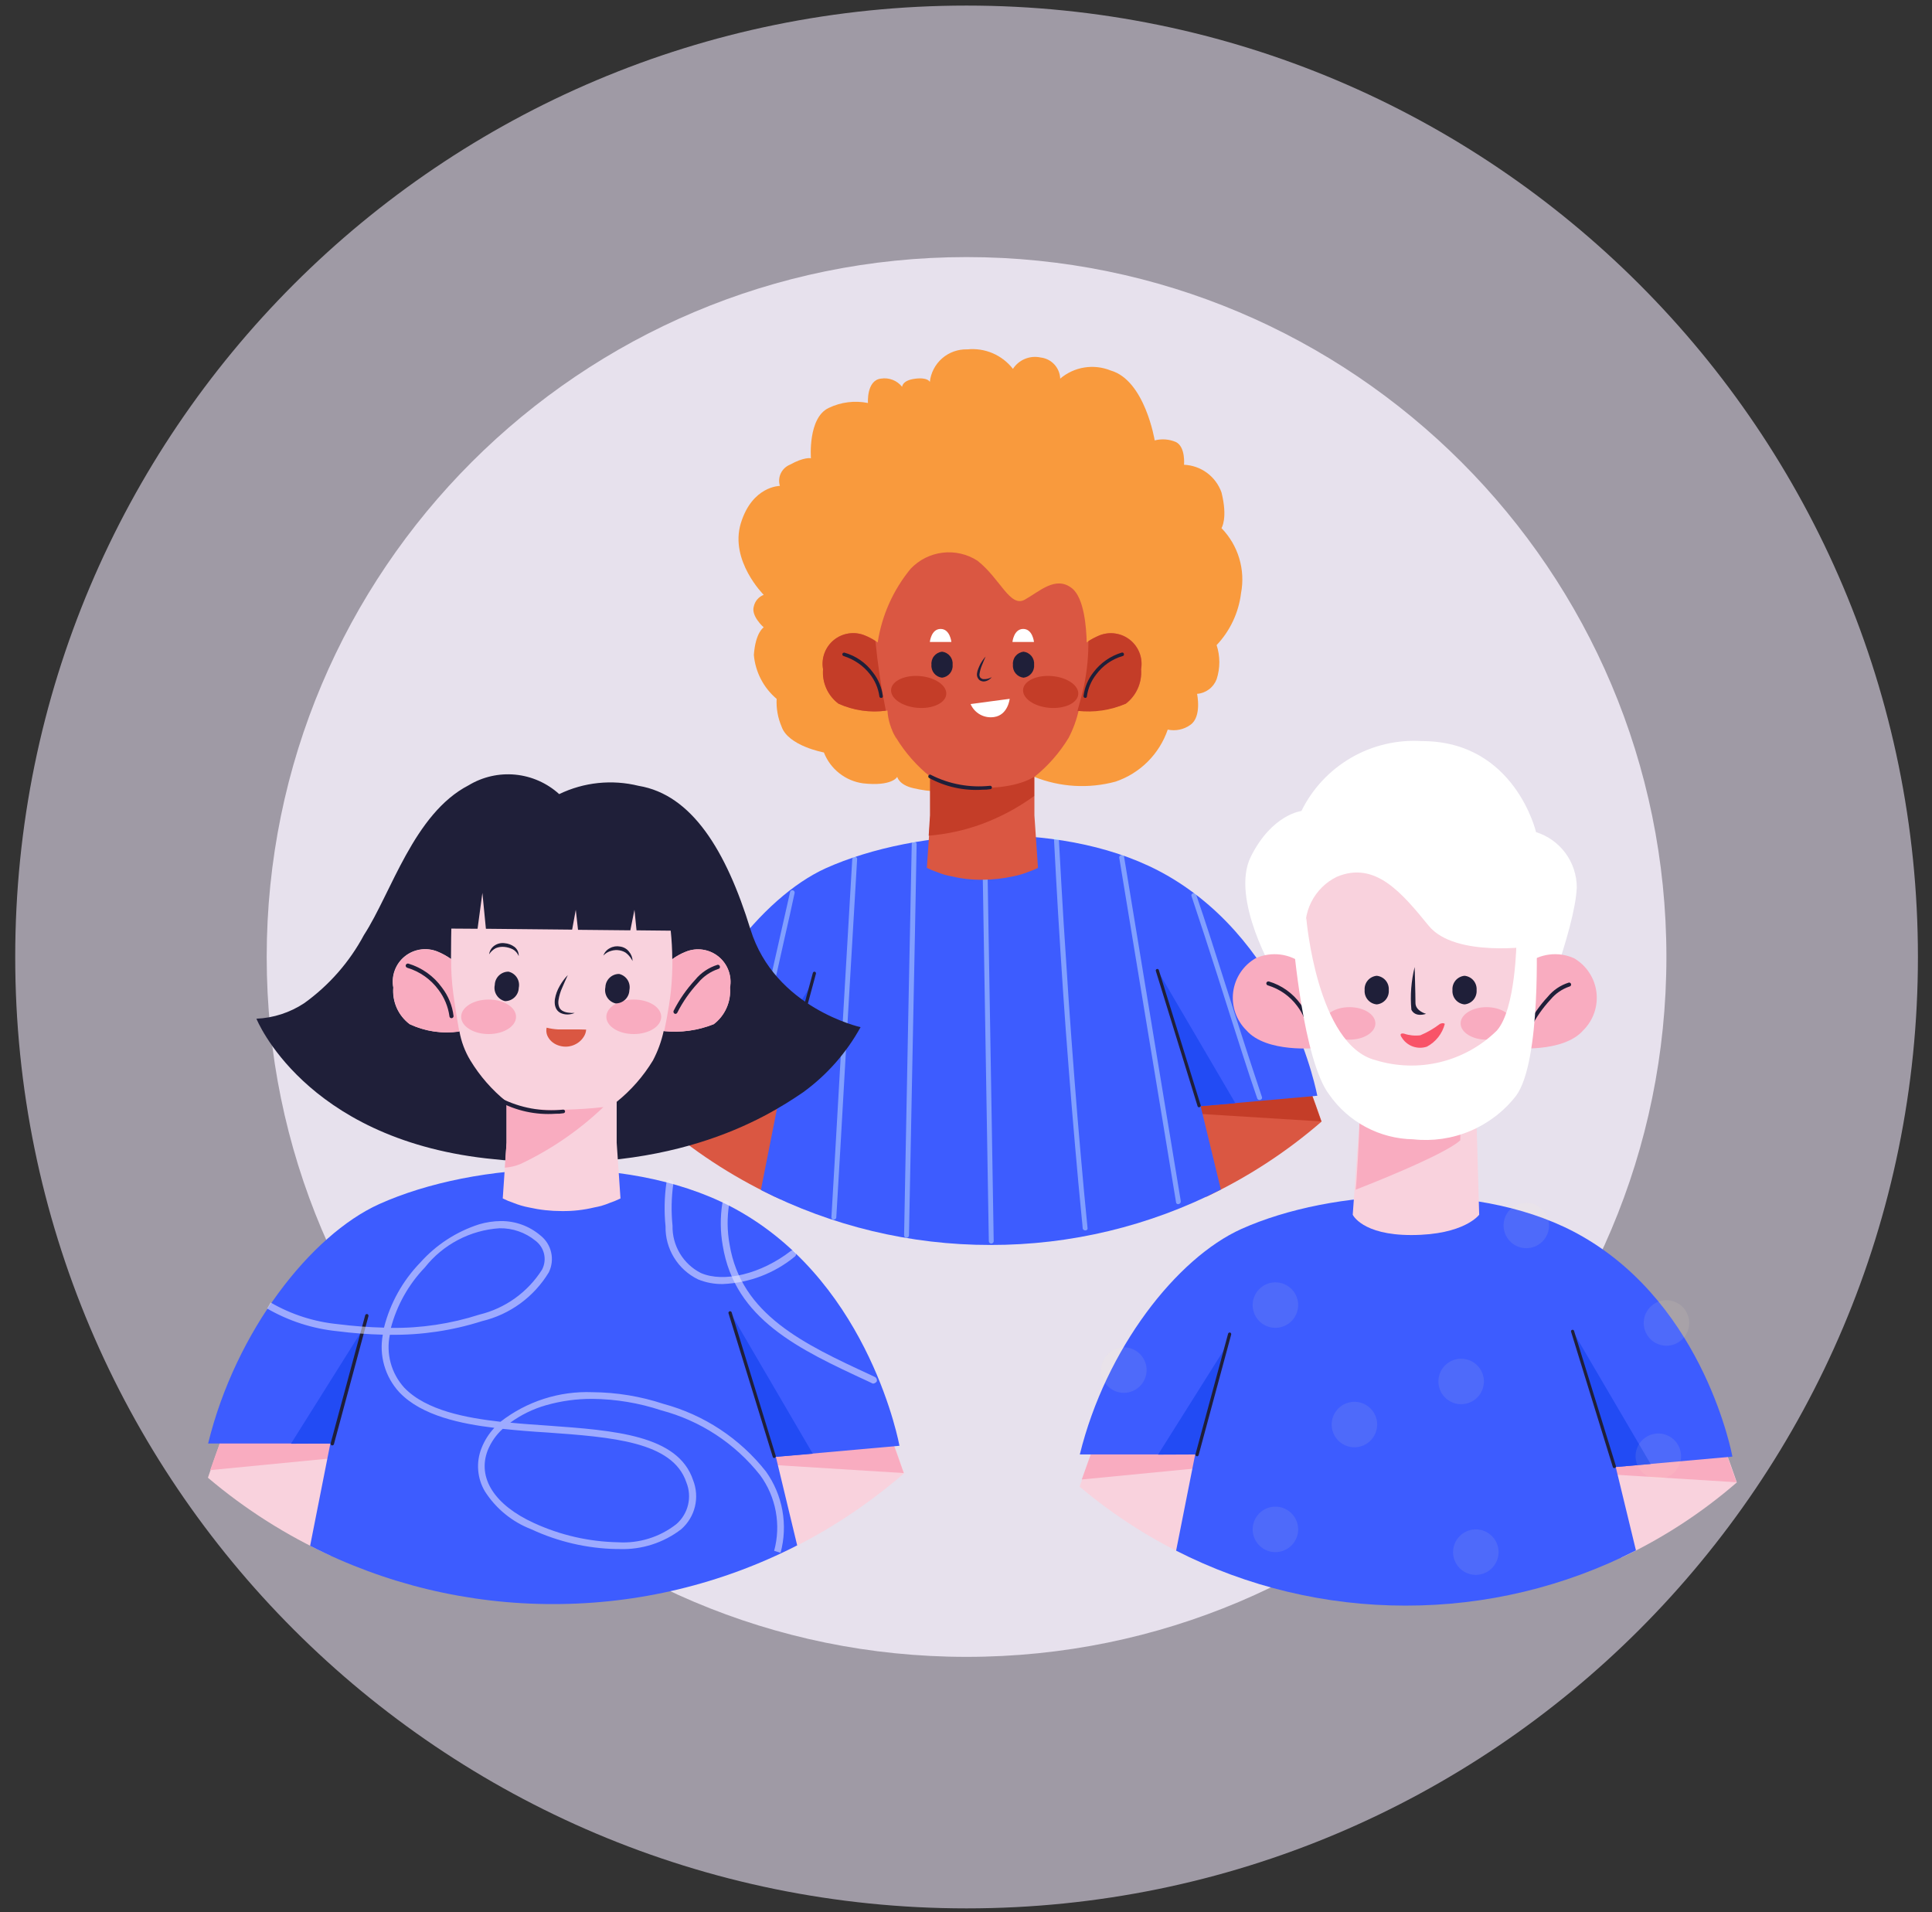 <svg width="98" height="97" viewBox="0 0 98 97" fill="none" xmlns="http://www.w3.org/2000/svg">
<rect x="0" y="0" width="98" height="97" fill="#333333" stroke="none"/>
<path opacity="0.56" d="M49.029 96.797C75.68 96.797 97.286 75.192 97.286 48.54C97.286 21.889 75.68 0.283 49.029 0.283C22.377 0.283 0.772 21.889 0.772 48.54C0.772 75.192 22.377 96.797 49.029 96.797Z" fill="#F5ECFF"/>
<path opacity="0.8" d="M49.028 84.04C68.634 84.04 84.528 68.146 84.528 48.54C84.528 28.934 68.634 13.04 49.028 13.04C29.422 13.04 13.528 28.934 13.528 48.54C13.528 68.146 29.422 84.04 49.028 84.04Z" fill="#F8F2FF"/>
<path d="M58.737 54.21L61.175 60.71C63.294 59.71 65.266 58.425 67.037 56.889C66.607 55.636 66.237 54.689 66.237 54.689L58.737 54.21Z" fill="#DA5742"/>
<path d="M39.586 60.83L42.132 54.037L34.635 54.515C34.627 54.523 34.18 55.669 33.701 57.104C35.483 58.61 37.463 59.864 39.586 60.83V60.83Z" fill="#DA5742"/>
<path d="M58.737 54.21L59.58 56.419L67.019 56.881C66.614 55.719 66.237 54.688 66.237 54.688L58.737 54.21Z" fill="#C43D28"/>
<path d="M42.209 53.798L41.363 56.007L33.809 56.741C34.214 55.587 34.709 54.276 34.709 54.276L42.209 53.798Z" fill="#C43D28"/>
<path d="M41.893 44.036C38.62 45.52 35.032 50.104 33.71 55.479H39.562L38.595 60.36C42.202 62.197 46.193 63.152 50.241 63.147C54.304 63.154 58.311 62.19 61.928 60.336L60.903 56.107L66.821 55.579C66.813 55.579 65.449 47.994 59.209 44.408C54.21 41.538 46.505 41.97 41.893 44.036Z" fill="#3D5CFF"/>
<path opacity="0.467" d="M42.818 50.632C42.673 53.015 42.545 55.389 42.405 57.772C42.33 59.099 42.248 60.426 42.173 61.745C42.165 61.902 42.413 61.902 42.421 61.745C42.562 59.371 42.702 57.005 42.834 54.63C42.966 52.255 43.107 49.881 43.247 47.507C43.321 46.196 43.404 44.885 43.478 43.575C43.486 43.418 43.238 43.418 43.23 43.583C43.09 45.933 42.952 48.283 42.818 50.632Z" fill="#CDECFE"/>
<path opacity="0.467" d="M46.091 50.55C46.041 53.13 45.991 55.719 45.942 58.299C45.918 59.75 45.885 61.209 45.86 62.66C45.86 62.693 45.873 62.725 45.896 62.748C45.919 62.771 45.951 62.784 45.984 62.784C46.017 62.784 46.048 62.771 46.071 62.748C46.095 62.725 46.108 62.693 46.108 62.66C46.157 60.072 46.208 57.483 46.26 54.895L46.414 47.153C46.439 45.711 46.472 44.26 46.496 42.817C46.497 42.784 46.485 42.752 46.462 42.728C46.44 42.704 46.408 42.69 46.376 42.689C46.343 42.688 46.311 42.7 46.287 42.723C46.263 42.745 46.249 42.776 46.248 42.809C46.198 45.389 46.146 47.969 46.091 50.55Z" fill="#CDECFE"/>
<path opacity="0.467" d="M49.951 50.525C49.993 53.168 50.042 55.817 50.083 58.468C50.108 59.96 50.133 61.461 50.157 62.953C50.157 62.986 50.17 63.018 50.193 63.041C50.216 63.064 50.248 63.077 50.281 63.077C50.313 63.077 50.345 63.064 50.368 63.041C50.392 63.018 50.405 62.986 50.405 62.953C50.365 60.302 50.319 57.656 50.274 55.009C50.229 52.362 50.183 49.717 50.141 47.068C50.119 45.578 50.092 44.078 50.067 42.585C50.067 42.552 50.053 42.521 50.03 42.498C50.007 42.474 49.975 42.461 49.943 42.461C49.91 42.461 49.878 42.474 49.855 42.498C49.832 42.521 49.819 42.552 49.819 42.585C49.86 45.232 49.91 47.878 49.951 50.525Z" fill="#CDECFE"/>
<path opacity="0.467" d="M53.671 46.32C53.745 47.62 53.836 48.925 53.919 50.228C54.01 51.547 54.101 52.858 54.208 54.177C54.308 55.477 54.415 56.79 54.53 58.093C54.637 59.346 54.753 60.599 54.877 61.852C54.894 62 54.91 62.152 54.918 62.297C54.926 62.442 55.182 62.454 55.166 62.297C55.042 61.052 54.926 59.807 54.819 58.571C54.703 57.271 54.596 55.966 54.497 54.671C54.397 53.352 54.297 52.041 54.208 50.722C54.119 49.403 54.035 48.109 53.952 46.798C53.877 45.545 53.803 44.284 53.737 43.031L53.712 42.586C53.704 42.421 53.456 42.421 53.464 42.577C53.53 43.822 53.596 45.067 53.671 46.32Z" fill="#CDECFE"/>
<path opacity="0.467" d="M57.894 50.311C58.274 52.611 58.654 54.914 59.035 57.22C59.242 58.473 59.448 59.734 59.655 60.988C59.68 61.145 59.919 61.079 59.895 60.922C59.522 58.654 59.15 56.395 58.775 54.128C58.397 51.828 58.018 49.525 57.638 47.219C57.431 45.962 57.224 44.705 57.018 43.452C56.985 43.295 56.745 43.362 56.775 43.518C57.15 45.785 57.522 48.044 57.894 50.311Z" fill="#CDECFE"/>
<path opacity="0.467" d="M39.189 49.181C38.889 50.481 38.602 51.794 38.321 53.097C38.156 53.847 37.999 54.598 37.839 55.356C37.806 55.513 38.046 55.579 38.079 55.422C38.355 54.095 38.639 52.776 38.933 51.448C39.222 50.148 39.52 48.835 39.809 47.532C39.983 46.782 40.148 46.032 40.309 45.281C40.31 45.253 40.302 45.226 40.286 45.203C40.27 45.181 40.246 45.165 40.219 45.158C40.192 45.151 40.163 45.154 40.138 45.166C40.113 45.178 40.093 45.199 40.082 45.224L39.189 49.181Z" fill="#CDECFE"/>
<path opacity="0.467" d="M61.746 49.453C62.168 50.789 62.597 52.132 63.027 53.468C63.267 54.218 63.515 54.968 63.771 55.71C63.821 55.858 64.06 55.792 64.011 55.644C63.565 54.317 63.135 52.981 62.705 51.644C62.275 50.307 61.853 48.967 61.423 47.631C61.184 46.881 60.933 46.131 60.679 45.389C60.633 45.232 60.39 45.299 60.44 45.455C60.886 46.782 61.316 48.117 61.746 49.453Z" fill="#CDECFE"/>
<path d="M41.157 49.948L37.677 55.48L39.652 55.472L41.157 49.948Z" fill="#224BF4"/>
<path d="M60.903 56.106L62.663 55.955L58.737 49.255L60.903 56.106Z" fill="#224BF4"/>
<path d="M39.636 55.562C39.615 55.556 39.598 55.543 39.587 55.524C39.576 55.506 39.572 55.484 39.577 55.463L41.232 49.346C41.238 49.326 41.251 49.308 41.27 49.297C41.288 49.286 41.31 49.283 41.331 49.287C41.351 49.294 41.368 49.307 41.379 49.326C41.39 49.344 41.393 49.366 41.389 49.387L39.736 55.505C39.731 55.522 39.721 55.536 39.708 55.546C39.695 55.557 39.678 55.563 39.662 55.563L39.636 55.562Z" fill="#1F1F39"/>
<path d="M60.746 56.106L58.63 49.251C58.626 49.241 58.624 49.231 58.625 49.221C58.626 49.21 58.628 49.2 58.633 49.19C58.638 49.181 58.644 49.173 58.652 49.166C58.66 49.159 58.67 49.154 58.68 49.151C58.689 49.148 58.7 49.146 58.71 49.147C58.721 49.147 58.731 49.15 58.74 49.154C58.749 49.159 58.758 49.165 58.765 49.173C58.771 49.181 58.776 49.19 58.78 49.2L60.903 56.056C60.906 56.066 60.908 56.077 60.907 56.087C60.907 56.097 60.904 56.108 60.899 56.117C60.895 56.126 60.888 56.135 60.88 56.141C60.872 56.148 60.863 56.153 60.853 56.156C60.836 56.156 60.828 56.164 60.82 56.164C60.803 56.164 60.786 56.158 60.773 56.147C60.76 56.137 60.75 56.123 60.746 56.106Z" fill="#1F1F39"/>
<path d="M46.339 39.98C45.595 39.815 45.512 39.403 45.512 39.403C45.512 39.403 45.264 39.898 43.776 39.733C43.336 39.672 42.92 39.495 42.571 39.219C42.222 38.944 41.953 38.581 41.792 38.167C41.792 38.167 39.974 37.837 39.643 36.848C39.455 36.407 39.37 35.928 39.395 35.448C38.731 34.887 38.316 34.087 38.239 33.221C38.322 32.067 38.739 31.821 38.739 31.821C38.739 31.821 38.078 31.244 38.239 30.749C38.269 30.619 38.33 30.499 38.417 30.398C38.504 30.298 38.614 30.22 38.739 30.172C38.739 30.172 37 28.438 37.578 26.542C38.156 24.646 39.56 24.646 39.56 24.646C39.495 24.437 39.511 24.212 39.603 24.014C39.696 23.816 39.858 23.659 40.06 23.574C40.804 23.162 41.134 23.244 41.134 23.244C41.134 23.244 40.969 21.183 42.043 20.688C42.66 20.393 43.356 20.306 44.027 20.441C44.027 20.441 43.944 19.287 44.688 19.204C44.887 19.172 45.092 19.194 45.28 19.267C45.469 19.34 45.634 19.463 45.76 19.621C45.76 19.621 45.76 19.291 46.421 19.209C47.082 19.127 47.165 19.374 47.165 19.374C47.215 18.91 47.438 18.481 47.791 18.174C48.144 17.868 48.599 17.706 49.067 17.721C49.505 17.676 49.947 17.743 50.352 17.916C50.756 18.089 51.111 18.363 51.381 18.71C51.528 18.482 51.742 18.305 51.993 18.202C52.244 18.099 52.52 18.075 52.786 18.133C53.052 18.163 53.299 18.288 53.481 18.485C53.663 18.682 53.768 18.937 53.778 19.205C54.126 18.909 54.549 18.713 55.001 18.641C55.453 18.568 55.916 18.621 56.34 18.793C58.076 19.288 58.572 22.338 58.572 22.338C58.929 22.246 59.306 22.275 59.646 22.42C60.146 22.667 60.059 23.574 60.059 23.574C60.479 23.591 60.884 23.734 61.223 23.983C61.561 24.233 61.818 24.578 61.959 24.974C62.29 26.293 61.959 26.788 61.959 26.788C62.378 27.218 62.687 27.742 62.859 28.317C63.032 28.891 63.063 29.499 62.951 30.088C62.83 31.076 62.396 31.998 61.713 32.721C61.896 33.284 61.896 33.89 61.713 34.452C61.635 34.657 61.5 34.836 61.324 34.967C61.148 35.098 60.939 35.177 60.721 35.194C60.721 35.194 60.969 36.348 60.39 36.76C60.225 36.881 60.037 36.965 59.837 37.008C59.638 37.05 59.432 37.05 59.233 37.007C59.023 37.62 58.675 38.176 58.217 38.634C57.758 39.091 57.201 39.437 56.588 39.645C55.222 40.015 53.773 39.93 52.46 39.403L47.583 40.145C47.163 40.132 46.747 40.076 46.339 39.98V39.98Z" fill="#F99A3D"/>
<path d="M43.876 32.231C44.105 32.321 44.322 32.44 44.521 32.585C44.731 31.213 45.308 29.923 46.19 28.851C46.618 28.398 47.191 28.109 47.81 28.034C48.429 27.958 49.054 28.102 49.579 28.439C50.736 29.346 51.232 30.83 51.979 30.418C52.726 30.006 53.549 29.181 54.379 29.841C54.999 30.336 55.106 31.861 55.123 32.586C55.324 32.444 55.54 32.325 55.768 32.232C56.025 32.127 56.306 32.093 56.582 32.134C56.857 32.175 57.117 32.289 57.333 32.464C57.549 32.639 57.714 32.869 57.811 33.13C57.908 33.391 57.933 33.673 57.884 33.947C57.912 34.28 57.855 34.615 57.719 34.921C57.584 35.227 57.373 35.493 57.107 35.695C56.348 35.996 55.529 36.109 54.718 36.025C54.608 36.512 54.436 36.983 54.206 37.425C53.747 38.181 53.159 38.851 52.47 39.404V41.358L52.652 44.021C52.483 44.104 52.309 44.175 52.131 44.235C51.893 44.33 51.646 44.402 51.395 44.449C50.882 44.564 50.358 44.622 49.833 44.622C49.307 44.631 48.782 44.572 48.271 44.449C48.018 44.406 47.771 44.334 47.535 44.235C47.356 44.175 47.182 44.104 47.014 44.021L47.196 41.358V39.403C46.505 38.85 45.916 38.181 45.456 37.425C45.196 37.007 45.045 36.531 45.016 36.04C44.176 36.157 43.32 36.037 42.545 35.694C42.275 35.494 42.061 35.228 41.923 34.923C41.785 34.617 41.727 34.281 41.756 33.946C41.705 33.672 41.73 33.389 41.826 33.127C41.923 32.865 42.089 32.634 42.306 32.459C42.523 32.283 42.783 32.169 43.059 32.129C43.336 32.089 43.618 32.124 43.876 32.231V32.231Z" fill="#DA5742"/>
<path d="M47.173 41.365L47.108 42.388C48.03 42.312 48.938 42.113 49.807 41.795C50.751 41.445 51.642 40.968 52.456 40.376V39.403C50.968 40.31 47.827 39.98 47.173 39.395V41.365Z" fill="#C43D28"/>
<path d="M47.115 39.453C47.098 39.436 47.088 39.413 47.087 39.389C47.085 39.364 47.093 39.34 47.108 39.321C47.116 39.312 47.125 39.304 47.136 39.299C47.148 39.293 47.16 39.29 47.172 39.289C47.184 39.288 47.197 39.29 47.208 39.294C47.22 39.298 47.23 39.305 47.239 39.313C48.159 39.777 49.192 39.965 50.215 39.857C50.228 39.855 50.24 39.856 50.252 39.859C50.263 39.863 50.274 39.868 50.283 39.876C50.293 39.884 50.3 39.894 50.306 39.904C50.311 39.915 50.314 39.927 50.315 39.939C50.315 39.951 50.313 39.964 50.309 39.975C50.305 39.986 50.298 39.996 50.289 40.005C50.281 40.014 50.27 40.02 50.259 40.025C50.248 40.029 50.236 40.031 50.224 40.03C50.101 40.051 49.976 40.059 49.852 40.055C48.901 40.121 47.951 39.912 47.115 39.453V39.453Z" fill="#1F1F39"/>
<path d="M55.208 32.519C55.214 33.224 55.15 33.927 55.018 34.619C54.96 34.993 54.754 35.693 54.654 36.056C55.487 36.153 56.331 36.028 57.101 35.693C57.365 35.49 57.575 35.223 57.711 34.918C57.846 34.612 57.904 34.278 57.878 33.945C57.926 33.672 57.9 33.39 57.803 33.129C57.706 32.869 57.541 32.639 57.325 32.464C57.109 32.289 56.85 32.175 56.575 32.135C56.3 32.093 56.019 32.127 55.762 32.231C55.569 32.312 55.384 32.408 55.208 32.519V32.519Z" fill="#C43D28"/>
<path d="M45.439 37.425C45.447 37.441 45.463 37.466 45.472 37.482C45.389 37.318 45.306 37.153 45.232 36.996C45.29 37.128 45.356 37.268 45.439 37.425Z" fill="#C43D28"/>
<path d="M43.868 32.231C43.61 32.125 43.328 32.09 43.052 32.131C42.776 32.171 42.516 32.285 42.299 32.46C42.082 32.636 41.917 32.866 41.82 33.128C41.723 33.389 41.698 33.672 41.748 33.946C41.72 34.28 41.777 34.615 41.914 34.92C42.05 35.225 42.262 35.491 42.529 35.693C43.281 36.034 44.115 36.157 44.934 36.047C44.698 34.879 44.522 33.699 44.405 32.513C44.235 32.403 44.055 32.308 43.868 32.231V32.231Z" fill="#C43D28"/>
<path d="M44.604 35.303C44.546 34.902 44.383 34.522 44.133 34.203C43.792 33.765 43.324 33.442 42.794 33.278C42.772 33.271 42.753 33.256 42.74 33.237C42.728 33.217 42.723 33.194 42.726 33.171C42.733 33.149 42.748 33.13 42.768 33.117C42.788 33.105 42.811 33.1 42.835 33.103C43.416 33.268 43.925 33.622 44.281 34.11C44.555 34.456 44.728 34.872 44.781 35.31C44.782 35.322 44.781 35.334 44.778 35.345C44.774 35.356 44.768 35.367 44.761 35.375C44.752 35.384 44.743 35.391 44.732 35.395C44.721 35.4 44.709 35.402 44.698 35.401C44.685 35.401 44.672 35.399 44.66 35.394C44.648 35.389 44.638 35.382 44.629 35.373C44.62 35.364 44.613 35.353 44.609 35.341C44.605 35.329 44.603 35.316 44.604 35.303Z" fill="#1F1F39"/>
<path d="M54.96 35.305C55.016 34.868 55.188 34.453 55.46 34.105C55.821 33.625 56.326 33.273 56.902 33.1C56.913 33.096 56.926 33.095 56.938 33.097C56.95 33.099 56.962 33.103 56.972 33.109C56.983 33.116 56.991 33.125 56.998 33.136C57.004 33.146 57.008 33.158 57.01 33.17C57.013 33.182 57.015 33.194 57.013 33.206C57.012 33.217 57.008 33.229 57.002 33.239C56.995 33.249 56.987 33.258 56.977 33.265C56.967 33.271 56.955 33.276 56.944 33.277C56.407 33.433 55.937 33.761 55.605 34.209C55.354 34.528 55.191 34.908 55.134 35.309C55.135 35.321 55.134 35.333 55.131 35.344C55.127 35.355 55.121 35.365 55.114 35.374C55.105 35.383 55.096 35.39 55.085 35.394C55.074 35.399 55.062 35.401 55.051 35.4C55.038 35.4 55.026 35.398 55.015 35.393C55.004 35.388 54.994 35.381 54.985 35.372C54.977 35.363 54.97 35.352 54.966 35.341C54.961 35.33 54.959 35.317 54.96 35.305V35.305Z" fill="#1F1F39"/>
<path d="M47.166 32.561C47.166 32.561 47.232 31.901 47.712 31.901C48.192 31.901 48.258 32.561 48.258 32.561" fill="white"/>
<path d="M51.356 32.561C51.356 32.561 51.422 31.901 51.902 31.901C52.382 31.901 52.448 32.561 52.448 32.561" fill="white"/>
<path d="M49.811 33.739C49.751 33.879 49.71 34.026 49.687 34.176C49.674 34.239 49.686 34.303 49.72 34.357C49.72 34.365 49.728 34.365 49.728 34.373L49.745 34.389C49.757 34.399 49.771 34.408 49.786 34.414C49.812 34.434 49.844 34.445 49.877 34.447C50.027 34.457 50.176 34.422 50.307 34.347C50.255 34.412 50.19 34.466 50.117 34.504C50.038 34.549 49.949 34.57 49.859 34.563C49.813 34.558 49.768 34.544 49.728 34.522C49.705 34.513 49.685 34.499 49.67 34.481L49.645 34.456C49.634 34.447 49.626 34.436 49.62 34.423C49.565 34.344 49.543 34.246 49.559 34.151C49.57 34.065 49.594 33.981 49.629 33.902C49.654 33.83 49.695 33.755 49.728 33.681C49.802 33.545 49.891 33.418 49.993 33.302C49.926 33.45 49.869 33.602 49.811 33.739Z" fill="#1F1F39"/>
<path d="M49.232 35.71C49.329 35.936 49.499 36.123 49.714 36.243C49.929 36.362 50.178 36.407 50.422 36.37C51.132 36.27 51.216 35.446 51.216 35.446" fill="white"/>
<path d="M47.785 34.374C47.627 34.356 47.482 34.277 47.382 34.154C47.281 34.031 47.233 33.873 47.248 33.715C47.233 33.557 47.281 33.399 47.381 33.276C47.482 33.152 47.627 33.073 47.785 33.055C47.943 33.073 48.087 33.152 48.188 33.276C48.288 33.399 48.336 33.557 48.322 33.715C48.336 33.873 48.288 34.031 48.187 34.154C48.087 34.277 47.942 34.356 47.785 34.374V34.374Z" fill="#1F1F39"/>
<path d="M51.918 34.374C51.76 34.356 51.615 34.277 51.515 34.154C51.414 34.031 51.366 33.873 51.381 33.715C51.366 33.557 51.414 33.399 51.514 33.276C51.615 33.152 51.76 33.073 51.918 33.055C52.076 33.073 52.22 33.152 52.321 33.276C52.421 33.399 52.469 33.557 52.455 33.715C52.469 33.873 52.421 34.031 52.32 34.154C52.22 34.277 52.075 34.356 51.918 34.374V34.374Z" fill="#1F1F39"/>
<path d="M54.695 35.217C54.657 35.661 54 35.968 53.227 35.902C52.453 35.836 51.858 35.422 51.895 34.977C51.934 34.533 52.591 34.226 53.364 34.292C54.137 34.358 54.733 34.772 54.695 35.217Z" fill="#C43D28"/>
<path d="M47.999 35.216C47.961 35.66 47.304 35.968 46.531 35.902C45.758 35.836 45.162 35.422 45.2 34.977C45.238 34.533 45.895 34.226 46.668 34.292C47.441 34.358 48.037 34.772 47.999 35.216Z" fill="#C43D28"/>
<path d="M23.768 39.833C20.992 41.269 19.854 45.279 18.462 47.424C17.73 48.794 16.693 49.977 15.432 50.883C14.71 51.361 13.871 51.633 13.007 51.671C13.007 51.671 15.407 57.695 24.652 58.755C33.897 59.815 38.852 56.689 40.728 55.41C41.935 54.537 42.934 53.406 43.652 52.1C43.652 52.1 39.3 51.137 38.066 47.135C36.832 43.133 35.09 40.306 32.393 39.859C31.042 39.526 29.617 39.674 28.365 40.279C27.749 39.719 26.969 39.373 26.14 39.292C25.312 39.212 24.48 39.402 23.768 39.833Z" fill="#1F1F39"/>
<path d="M37.069 71.88L39.652 78.78C41.896 77.719 43.985 76.355 45.86 74.726C45.405 73.395 45.011 72.388 45.011 72.388L37.069 71.88Z" fill="#F9D2DD"/>
<path d="M16.781 78.911L19.478 71.696L11.536 72.204C11.528 72.213 11.055 73.43 10.547 74.953C12.433 76.552 14.531 77.884 16.781 78.911V78.911Z" fill="#F9D2DD"/>
<path d="M37.069 71.88L37.962 74.227L45.842 74.717C45.413 73.48 45.011 72.388 45.011 72.388L37.069 71.88Z" fill="#F9ACC0"/>
<path d="M19.561 71.442L18.661 73.789L10.661 74.568C11.09 73.342 11.615 71.95 11.615 71.95L19.561 71.442Z" fill="#F9ACC0"/>
<path d="M19.233 61.075C15.766 62.642 11.956 67.506 10.556 73.219H16.756L15.731 78.406C19.546 80.355 23.771 81.368 28.056 81.362C32.361 81.368 36.605 80.347 40.437 78.385L39.356 73.893L45.625 73.333C45.625 73.342 44.18 65.286 37.578 61.477C32.288 58.422 24.119 58.877 19.233 61.075Z" fill="#3D5CFF"/>
<path d="M18.445 67.353L14.759 73.228L16.852 73.219L18.445 67.353Z" fill="#224BF4"/>
<path d="M39.363 73.893L41.228 73.735L37.069 66.617L39.363 73.893Z" fill="#224BF4"/>
<path d="M16.834 73.316C16.812 73.31 16.793 73.296 16.782 73.276C16.77 73.257 16.766 73.233 16.771 73.211L18.524 66.714C18.53 66.692 18.544 66.674 18.564 66.662C18.583 66.65 18.606 66.647 18.629 66.651C18.65 66.658 18.668 66.672 18.68 66.692C18.691 66.711 18.694 66.734 18.69 66.756L16.939 73.251C16.934 73.269 16.923 73.284 16.909 73.295C16.895 73.306 16.878 73.312 16.86 73.312L16.834 73.316Z" fill="#1F1F39"/>
<path d="M39.197 73.894L36.955 66.618C36.951 66.608 36.949 66.597 36.95 66.586C36.951 66.575 36.953 66.564 36.959 66.554C36.963 66.544 36.97 66.535 36.979 66.528C36.987 66.521 36.997 66.516 37.008 66.512C37.018 66.509 37.029 66.507 37.04 66.508C37.051 66.509 37.062 66.512 37.071 66.516C37.081 66.522 37.09 66.528 37.097 66.537C37.104 66.545 37.109 66.555 37.113 66.565L39.35 73.841C39.353 73.852 39.355 73.863 39.354 73.874C39.353 73.884 39.35 73.895 39.345 73.905C39.34 73.915 39.334 73.923 39.325 73.93C39.317 73.938 39.307 73.943 39.297 73.946C39.288 73.946 39.28 73.955 39.271 73.955C39.254 73.954 39.237 73.947 39.224 73.936C39.211 73.925 39.201 73.911 39.197 73.894V73.894Z" fill="#1F1F39"/>
<path d="M34.784 48.274C34.541 48.37 34.311 48.497 34.101 48.651C34.099 48.169 34.072 47.686 34.022 47.206L32.288 47.188L32.183 46.146L31.973 47.188L29.32 47.162L29.206 46.146L29.022 47.153L24.647 47.109L24.469 45.288L24.224 47.109L22.893 47.1C22.893 47.1 22.876 47.827 22.876 48.641C22.663 48.49 22.434 48.364 22.193 48.265C21.919 48.153 21.62 48.116 21.327 48.159C21.034 48.202 20.758 48.323 20.528 48.51C20.298 48.696 20.123 48.941 20.021 49.219C19.918 49.497 19.893 49.797 19.947 50.088C19.918 50.442 19.978 50.797 20.122 51.122C20.267 51.446 20.491 51.728 20.774 51.943C21.562 52.315 22.442 52.443 23.304 52.311C23.396 52.831 23.583 53.33 23.856 53.782C24.342 54.584 24.964 55.295 25.695 55.882V57.958L25.502 60.788C25.68 60.876 25.865 60.952 26.054 61.016C26.305 61.117 26.566 61.194 26.833 61.244C27.376 61.367 27.931 61.428 28.488 61.428C29.045 61.437 29.601 61.375 30.143 61.244C30.41 61.198 30.672 61.121 30.922 61.016C31.11 60.952 31.295 60.876 31.474 60.788L31.281 57.96V55.888C32.011 55.301 32.634 54.59 33.12 53.788C33.368 53.319 33.551 52.818 33.663 52.299C34.522 52.388 35.39 52.268 36.193 51.949C36.477 51.736 36.703 51.453 36.848 51.129C36.994 50.804 37.054 50.448 37.025 50.093C37.078 49.803 37.051 49.504 36.949 49.227C36.847 48.95 36.672 48.706 36.443 48.52C36.214 48.334 35.939 48.213 35.647 48.17C35.355 48.127 35.057 48.163 34.784 48.274V48.274Z" fill="#F9D2DD"/>
<path d="M22.201 48.274C21.927 48.162 21.628 48.126 21.336 48.169C21.043 48.212 20.768 48.333 20.538 48.519C20.308 48.705 20.133 48.95 20.031 49.227C19.928 49.505 19.902 49.804 19.956 50.095C19.927 50.449 19.987 50.804 20.132 51.128C20.276 51.452 20.5 51.734 20.783 51.949C21.566 52.316 22.439 52.447 23.296 52.326C23.296 52.326 23.121 51.349 22.99 50.376C22.915 49.804 22.879 49.227 22.884 48.649C22.671 48.499 22.442 48.373 22.201 48.274V48.274Z" fill="#F9ACC0"/>
<path d="M34.109 48.649C34.11 49.197 34.084 49.743 34.03 50.288C33.917 51.286 33.689 52.302 33.689 52.302C34.545 52.389 35.411 52.268 36.211 51.949C36.491 51.733 36.714 51.45 36.857 51.125C37.001 50.801 37.062 50.447 37.034 50.093C37.086 49.803 37.059 49.503 36.956 49.227C36.853 48.95 36.678 48.706 36.449 48.52C36.219 48.334 35.944 48.214 35.652 48.17C35.36 48.127 35.062 48.163 34.789 48.274C34.547 48.37 34.319 48.496 34.109 48.649V48.649Z" fill="#F9ACC0"/>
<path d="M22.797 51.539C22.729 51.056 22.539 50.597 22.245 50.208C21.852 49.672 21.296 49.279 20.66 49.088C20.632 49.08 20.609 49.062 20.594 49.038C20.579 49.013 20.574 48.984 20.58 48.956C20.588 48.929 20.606 48.905 20.631 48.89C20.655 48.876 20.684 48.87 20.713 48.876C21.401 49.082 22.002 49.511 22.42 50.095C22.743 50.515 22.946 51.014 23.007 51.54C23.007 51.568 22.996 51.595 22.976 51.614C22.956 51.634 22.93 51.645 22.902 51.645C22.874 51.645 22.847 51.634 22.827 51.614C22.808 51.595 22.797 51.568 22.797 51.54V51.539Z" fill="#1F1F39"/>
<path d="M34.223 51.417C34.196 51.404 34.176 51.381 34.166 51.353C34.156 51.326 34.157 51.295 34.17 51.268C34.459 50.698 34.826 50.171 35.26 49.701C35.554 49.341 35.949 49.075 36.394 48.938C36.408 48.935 36.422 48.934 36.436 48.937C36.45 48.94 36.464 48.946 36.475 48.954C36.487 48.962 36.497 48.973 36.504 48.986C36.511 48.998 36.515 49.012 36.517 49.026C36.52 49.04 36.52 49.055 36.518 49.069C36.515 49.083 36.509 49.096 36.501 49.108C36.492 49.12 36.482 49.129 36.469 49.136C36.457 49.144 36.443 49.148 36.429 49.149C36.032 49.284 35.68 49.526 35.413 49.849C34.993 50.3 34.639 50.807 34.36 51.356C34.352 51.376 34.338 51.394 34.32 51.406C34.302 51.419 34.281 51.425 34.26 51.426C34.247 51.427 34.234 51.424 34.223 51.417V51.417Z" fill="#1F1F39"/>
<path d="M32.148 52.45C31.379 52.45 30.756 52.058 30.756 51.575C30.756 51.092 31.379 50.699 32.148 50.699C32.917 50.699 33.54 51.091 33.54 51.575C33.54 52.059 32.917 52.45 32.148 52.45Z" fill="#F9ACC0"/>
<path d="M24.784 52.45C24.015 52.45 23.392 52.058 23.392 51.575C23.392 51.092 24.015 50.699 24.784 50.699C25.553 50.699 26.176 51.091 26.176 51.575C26.176 52.059 25.553 52.45 24.784 52.45Z" fill="#F9ACC0"/>
<path d="M26.754 56.244C26.389 56.193 26.032 56.092 25.695 55.944V57.967L25.607 59.227C25.877 59.207 26.143 59.145 26.395 59.044C27.944 58.313 29.366 57.337 30.607 56.154C29.328 56.298 28.038 56.328 26.754 56.244V56.244Z" fill="#F9ACC0"/>
<path d="M25.074 47.968C25.223 47.862 25.408 47.816 25.59 47.84C25.77 47.853 25.944 47.917 26.09 48.024C26.162 48.078 26.22 48.149 26.259 48.231C26.297 48.313 26.315 48.403 26.311 48.493C26.253 48.348 26.147 48.227 26.011 48.151C25.877 48.084 25.731 48.043 25.582 48.029C25.436 48.014 25.288 48.035 25.153 48.09C25.013 48.163 24.895 48.272 24.811 48.405C24.822 48.318 24.851 48.234 24.896 48.159C24.941 48.084 25.002 48.019 25.074 47.968V47.968Z" fill="#1F1F39"/>
<path d="M30.94 48.09C31.097 48.004 31.28 47.976 31.456 48.011C31.544 48.023 31.629 48.052 31.707 48.096C31.785 48.14 31.853 48.2 31.907 48.271C32.02 48.404 32.084 48.572 32.087 48.747C32.018 48.608 31.923 48.483 31.807 48.379C31.756 48.33 31.696 48.291 31.631 48.265C31.596 48.256 31.57 48.239 31.535 48.23L31.43 48.204C31.287 48.178 31.139 48.187 31.001 48.23C30.85 48.271 30.713 48.352 30.607 48.466C30.664 48.302 30.784 48.167 30.94 48.09V48.09Z" fill="#1F1F39"/>
<path d="M28.523 50.086C28.429 50.289 28.364 50.504 28.33 50.725C28.322 50.778 28.319 50.83 28.321 50.883C28.324 50.934 28.333 50.983 28.347 51.032C28.371 51.124 28.427 51.203 28.506 51.256C28.597 51.312 28.699 51.348 28.806 51.361C28.918 51.38 29.033 51.386 29.147 51.379C29.035 51.428 28.916 51.454 28.795 51.456C28.668 51.459 28.541 51.432 28.427 51.377C28.305 51.313 28.213 51.203 28.173 51.071C28.152 51.007 28.14 50.941 28.138 50.874C28.136 50.81 28.139 50.745 28.147 50.681C28.187 50.444 28.27 50.216 28.392 50.008C28.505 49.808 28.643 49.622 28.803 49.456C28.707 49.666 28.611 49.876 28.523 50.086Z" fill="#1F1F39"/>
<path d="M26.314 50.106C26.309 50.287 26.233 50.459 26.102 50.585C25.971 50.711 25.797 50.781 25.615 50.78C25.439 50.738 25.285 50.628 25.189 50.475C25.092 50.321 25.059 50.136 25.097 49.959C25.102 49.777 25.178 49.605 25.309 49.479C25.44 49.353 25.614 49.283 25.796 49.285C25.973 49.327 26.126 49.436 26.223 49.59C26.319 49.743 26.352 49.928 26.314 50.106V50.106Z" fill="#1F1F39"/>
<path d="M31.925 50.222C31.92 50.403 31.844 50.575 31.713 50.701C31.582 50.827 31.408 50.897 31.226 50.896C31.05 50.854 30.896 50.744 30.8 50.591C30.703 50.437 30.67 50.252 30.708 50.075C30.713 49.893 30.789 49.721 30.92 49.595C31.051 49.469 31.225 49.399 31.407 49.401C31.584 49.443 31.737 49.552 31.834 49.706C31.93 49.859 31.963 50.044 31.925 50.222V50.222Z" fill="#1F1F39"/>
<path d="M28.304 52.214H29.11C29.276 52.214 29.469 52.214 29.732 52.223C29.724 52.348 29.685 52.468 29.618 52.573C29.556 52.677 29.476 52.769 29.382 52.844C29.186 53.002 28.942 53.089 28.69 53.089C28.558 53.088 28.427 53.064 28.304 53.019C28.181 52.975 28.067 52.907 27.971 52.819C27.876 52.731 27.801 52.623 27.753 52.503C27.709 52.383 27.7 52.252 27.727 52.126C27.916 52.174 28.109 52.203 28.304 52.214V52.214Z" fill="#DA5742"/>
<path d="M25.283 55.856C25.264 55.838 25.253 55.814 25.252 55.788C25.25 55.762 25.258 55.737 25.274 55.716C25.291 55.697 25.316 55.685 25.342 55.683C25.368 55.681 25.394 55.69 25.414 55.707C26.387 56.198 27.482 56.398 28.567 56.282C28.591 56.281 28.615 56.29 28.633 56.306C28.651 56.322 28.662 56.345 28.663 56.37C28.664 56.394 28.656 56.418 28.639 56.436C28.623 56.454 28.6 56.465 28.576 56.466C28.445 56.488 28.314 56.497 28.182 56.492C27.174 56.563 26.168 56.343 25.283 55.856V55.856Z" fill="#1F1F39"/>
<path opacity="0.55" d="M35.405 64.892C34.903 64.647 34.481 64.264 34.19 63.788C33.898 63.312 33.749 62.763 33.759 62.204C33.684 61.47 33.699 60.729 33.803 59.998C33.811 59.952 33.836 59.911 33.874 59.884C33.911 59.856 33.957 59.843 34.004 59.848C34.049 59.857 34.09 59.882 34.117 59.919C34.145 59.956 34.157 60.002 34.153 60.048C34.055 60.751 34.042 61.463 34.114 62.169C34.103 62.664 34.232 63.151 34.486 63.576C34.74 64.001 35.109 64.345 35.55 64.569C36.714 65.076 38.593 64.621 40.107 63.456C40.125 63.442 40.146 63.432 40.168 63.427C40.191 63.421 40.214 63.42 40.236 63.423C40.259 63.426 40.281 63.434 40.301 63.446C40.321 63.457 40.338 63.473 40.352 63.491C40.365 63.51 40.376 63.531 40.381 63.553C40.387 63.575 40.388 63.598 40.385 63.621C40.382 63.644 40.374 63.666 40.362 63.685C40.35 63.705 40.335 63.722 40.317 63.736C39.284 64.585 38.002 65.075 36.666 65.129C36.234 65.137 35.804 65.056 35.405 64.892V64.892Z" fill="#EAEAFF"/>
<path opacity="0.55" d="M44.223 70.155L44.013 70.055C40.545 68.448 37.271 66.924 36.66 63.177C36.535 62.471 36.528 61.749 36.64 61.04C36.643 61.017 36.651 60.995 36.663 60.976C36.675 60.956 36.691 60.939 36.71 60.925C36.729 60.912 36.75 60.903 36.773 60.898C36.795 60.893 36.819 60.893 36.842 60.897C36.864 60.901 36.886 60.909 36.905 60.921C36.924 60.933 36.941 60.949 36.954 60.968C36.967 60.986 36.976 61.008 36.981 61.03C36.986 61.052 36.986 61.075 36.982 61.097C36.877 61.77 36.885 62.455 37.008 63.124C37.595 66.688 40.782 68.176 44.17 69.744L44.38 69.844C44.421 69.865 44.453 69.901 44.469 69.945C44.486 69.989 44.485 70.037 44.468 70.08C44.424 70.135 44.362 70.17 44.293 70.18C44.268 70.177 44.244 70.169 44.223 70.155Z" fill="#EAEAFF"/>
<path opacity="0.55" d="M39.599 78.762L39.268 78.662C39.445 78.011 39.473 77.327 39.35 76.663C39.228 75.999 38.957 75.371 38.559 74.826C37.287 73.214 35.525 72.059 33.54 71.535C32.414 71.161 31.236 70.965 30.05 70.954C29.254 70.95 28.462 71.058 27.697 71.276C27.045 71.462 26.431 71.761 25.884 72.161C26.515 72.223 27.184 72.269 27.774 72.309C31.174 72.555 34.393 72.786 35.157 75.077C35.325 75.503 35.358 75.971 35.251 76.416C35.144 76.861 34.901 77.262 34.557 77.564C33.661 78.255 32.552 78.611 31.422 78.571H31.274C29.781 78.542 28.31 78.201 26.957 77.571C25.988 77.199 25.163 76.528 24.602 75.654C24.404 75.325 24.286 74.954 24.256 74.571C24.225 74.188 24.284 73.804 24.427 73.447C24.576 73.068 24.796 72.721 25.075 72.423C23.434 72.223 21.403 71.828 20.259 70.623C19.9 70.235 19.637 69.769 19.491 69.261C19.345 68.753 19.32 68.218 19.418 67.698C18.651 67.679 17.885 67.62 17.124 67.523C15.864 67.398 14.646 67.005 13.55 66.372L13.726 66.066C14.777 66.675 15.948 67.05 17.158 67.166C17.927 67.263 18.702 67.322 19.478 67.341C19.792 66.099 20.426 64.962 21.317 64.041C22.121 63.14 23.151 62.47 24.302 62.1C24.66 61.994 25.032 61.938 25.406 61.935C26.138 61.929 26.847 62.186 27.406 62.659C27.683 62.874 27.877 63.178 27.956 63.52C28.035 63.862 27.993 64.22 27.839 64.535C27.466 65.152 26.975 65.689 26.393 66.114C25.811 66.539 25.151 66.844 24.45 67.011C22.947 67.49 21.377 67.723 19.801 67.703H19.775C19.676 68.175 19.69 68.664 19.817 69.13C19.943 69.596 20.178 70.025 20.502 70.382C21.62 71.557 23.702 71.925 25.387 72.115C26.717 71.08 28.37 70.549 30.055 70.615C31.278 70.624 32.493 70.824 33.655 71.208C35.71 71.762 37.532 72.963 38.85 74.635C39.272 75.225 39.557 75.9 39.686 76.613C39.815 77.327 39.784 78.059 39.595 78.759L39.599 78.762ZM25.499 72.475C25.166 72.778 24.905 73.152 24.737 73.569C24.203 74.961 25.084 76.339 27.093 77.255C28.427 77.867 29.872 78.198 31.34 78.227C32.408 78.295 33.464 77.968 34.307 77.308C34.602 77.052 34.81 76.71 34.901 76.33C34.992 75.95 34.962 75.55 34.815 75.188C34.122 73.116 31.022 72.894 27.74 72.658C26.971 72.613 26.217 72.551 25.499 72.474V72.475ZM25.335 62.3C24.6 62.348 23.883 62.55 23.231 62.893C22.579 63.235 22.006 63.711 21.55 64.289C20.725 65.148 20.133 66.202 19.828 67.353C21.351 67.374 22.868 67.146 24.319 66.679C25.635 66.359 26.774 65.54 27.498 64.394C27.623 64.151 27.659 63.871 27.598 63.604C27.537 63.337 27.383 63.1 27.165 62.935C26.649 62.513 26.001 62.288 25.335 62.3V62.3Z" fill="#EAEAFF"/>
<path d="M75.189 48.481C74.954 48.328 74.683 48.237 74.404 48.217C74.105 48.173 73.799 48.219 73.527 48.349C73.498 48.365 73.464 48.37 73.432 48.362C73.4 48.354 73.372 48.334 73.354 48.307C73.338 48.28 73.333 48.248 73.34 48.217C73.348 48.186 73.368 48.16 73.395 48.143C73.714 47.984 74.075 47.927 74.428 47.978C74.757 48.002 75.073 48.113 75.345 48.3C75.369 48.322 75.384 48.351 75.387 48.383C75.39 48.415 75.381 48.447 75.362 48.473C75.337 48.495 75.304 48.507 75.271 48.506C75.242 48.505 75.213 48.497 75.189 48.481V48.481Z" fill="#1F1F39"/>
<path d="M68.675 48.464C68.655 48.438 68.646 48.406 68.649 48.374C68.652 48.342 68.668 48.313 68.692 48.291C68.962 48.103 69.279 47.992 69.609 47.97C69.962 47.919 70.323 47.976 70.643 48.135C70.671 48.153 70.691 48.181 70.698 48.213C70.706 48.246 70.701 48.28 70.684 48.308C70.666 48.336 70.638 48.356 70.605 48.364C70.573 48.372 70.538 48.366 70.51 48.349C70.237 48.22 69.932 48.174 69.634 48.217C69.354 48.237 69.084 48.328 68.849 48.481C68.827 48.497 68.801 48.505 68.775 48.506C68.737 48.505 68.702 48.49 68.675 48.464V48.464Z" fill="#1F1F39"/>
<path d="M79.801 72.512L82.239 79.012C84.358 78.012 86.33 76.727 88.101 75.191C87.671 73.938 87.301 72.991 87.301 72.991L79.801 72.512Z" fill="#F9D2DD"/>
<path d="M60.65 79.132L63.196 72.339L55.699 72.817C55.691 72.825 55.244 73.971 54.765 75.406C56.547 76.912 58.527 78.165 60.65 79.132V79.132Z" fill="#F9D2DD"/>
<path d="M79.801 72.512L80.644 74.721L88.083 75.183C87.678 74.021 87.301 72.99 87.301 72.99L79.801 72.512Z" fill="#F9ACC0"/>
<path d="M63.272 72.1L62.427 74.309L54.872 75.043C55.277 73.889 55.772 72.578 55.772 72.578L63.272 72.1Z" fill="#F9ACC0"/>
<path d="M62.964 62.338C59.691 63.814 56.095 68.398 54.773 73.773H60.625L59.658 78.653C63.262 80.49 67.25 81.445 71.296 81.44C75.358 81.447 79.364 80.487 82.983 78.64L81.958 74.411L87.876 73.883C87.876 73.891 86.512 66.307 80.276 62.72C75.288 59.84 67.573 60.273 62.964 62.338Z" fill="#3D5CFF"/>
<path d="M62.221 68.25L58.741 73.782L60.716 73.774L62.221 68.25Z" fill="#224BF4"/>
<path d="M81.967 74.408L83.727 74.257L79.801 67.557L81.967 74.408Z" fill="#224BF4"/>
<g opacity="0.451">
<g opacity="0.451">
<path opacity="0.451" d="M68.7 73.41C68.472 73.41 68.249 73.341 68.059 73.214C67.87 73.087 67.722 72.907 67.636 72.696C67.549 72.485 67.526 72.253 67.571 72.029C67.616 71.806 67.726 71.6 67.888 71.439C68.049 71.278 68.255 71.168 68.479 71.124C68.702 71.08 68.934 71.103 69.145 71.19C69.356 71.278 69.536 71.426 69.662 71.615C69.789 71.805 69.857 72.028 69.857 72.256C69.856 72.563 69.734 72.856 69.517 73.073C69.3 73.289 69.006 73.41 68.7 73.41V73.41Z" fill="#F9EDC7"/>
<path opacity="0.451" d="M74.114 71.225C73.885 71.225 73.663 71.156 73.473 71.029C73.284 70.902 73.136 70.722 73.05 70.511C72.963 70.3 72.94 70.068 72.985 69.844C73.03 69.621 73.14 69.415 73.302 69.254C73.463 69.093 73.669 68.983 73.893 68.939C74.116 68.895 74.348 68.918 74.559 69.005C74.77 69.093 74.95 69.241 75.076 69.43C75.203 69.62 75.271 69.843 75.271 70.071C75.27 70.378 75.148 70.671 74.931 70.888C74.714 71.104 74.42 71.225 74.114 71.225V71.225Z" fill="#F9EDC7"/>
<path opacity="0.451" d="M64.692 67.351C64.463 67.351 64.241 67.282 64.051 67.155C63.862 67.028 63.715 66.848 63.628 66.637C63.541 66.426 63.518 66.194 63.563 65.97C63.608 65.747 63.718 65.541 63.88 65.38C64.041 65.219 64.247 65.109 64.471 65.065C64.694 65.021 64.926 65.044 65.137 65.131C65.348 65.219 65.528 65.367 65.654 65.556C65.781 65.746 65.849 65.969 65.849 66.197C65.848 66.504 65.726 66.797 65.509 67.014C65.292 67.23 64.998 67.352 64.692 67.351V67.351Z" fill="#F9EDC7"/>
<path opacity="0.451" d="M64.692 78.728C64.463 78.728 64.241 78.659 64.051 78.532C63.862 78.405 63.715 78.225 63.628 78.014C63.541 77.803 63.518 77.571 63.563 77.347C63.608 77.124 63.718 76.918 63.88 76.757C64.041 76.596 64.247 76.486 64.471 76.442C64.694 76.398 64.926 76.421 65.137 76.508C65.348 76.596 65.528 76.744 65.654 76.933C65.781 77.123 65.849 77.346 65.849 77.574C65.848 77.881 65.726 78.174 65.509 78.391C65.292 78.607 64.998 78.728 64.692 78.728V78.728Z" fill="#F9EDC7"/>
<path opacity="0.451" d="M74.858 79.882C74.63 79.882 74.407 79.813 74.217 79.686C74.028 79.559 73.88 79.379 73.794 79.168C73.707 78.957 73.684 78.725 73.729 78.501C73.774 78.278 73.884 78.072 74.046 77.911C74.207 77.75 74.413 77.64 74.637 77.596C74.86 77.552 75.092 77.575 75.303 77.662C75.514 77.75 75.694 77.898 75.82 78.087C75.947 78.277 76.015 78.5 76.015 78.728C76.014 79.035 75.892 79.328 75.675 79.545C75.458 79.761 75.164 79.882 74.858 79.882V79.882Z" fill="#F9EDC7"/>
<path opacity="0.451" d="M84.115 75.018C83.886 75.018 83.664 74.949 83.474 74.822C83.285 74.695 83.138 74.515 83.051 74.304C82.964 74.093 82.941 73.861 82.986 73.637C83.031 73.414 83.141 73.208 83.303 73.047C83.464 72.886 83.67 72.776 83.894 72.732C84.117 72.688 84.349 72.711 84.56 72.798C84.771 72.886 84.951 73.034 85.077 73.223C85.204 73.413 85.272 73.636 85.272 73.864C85.271 74.171 85.149 74.464 84.932 74.681C84.715 74.897 84.421 75.019 84.115 75.018V75.018Z" fill="#F9EDC7"/>
<path opacity="0.451" d="M57.005 70.648C56.776 70.648 56.554 70.579 56.364 70.452C56.175 70.325 56.028 70.145 55.941 69.934C55.854 69.723 55.831 69.491 55.876 69.267C55.921 69.044 56.031 68.838 56.193 68.677C56.354 68.516 56.56 68.406 56.784 68.362C57.007 68.318 57.239 68.341 57.45 68.428C57.661 68.516 57.841 68.664 57.967 68.853C58.094 69.043 58.162 69.266 58.162 69.494C58.161 69.801 58.039 70.094 57.822 70.311C57.605 70.527 57.311 70.648 57.005 70.648V70.648Z" fill="#F9EDC7"/>
<path opacity="0.451" d="M84.528 68.258C84.299 68.258 84.077 68.189 83.887 68.062C83.698 67.935 83.55 67.755 83.464 67.544C83.377 67.333 83.354 67.101 83.399 66.877C83.444 66.654 83.554 66.448 83.716 66.287C83.877 66.126 84.083 66.016 84.307 65.972C84.53 65.928 84.762 65.951 84.973 66.038C85.184 66.126 85.364 66.274 85.49 66.463C85.617 66.653 85.685 66.876 85.685 67.104C85.684 67.411 85.562 67.704 85.345 67.921C85.128 68.137 84.834 68.258 84.528 68.258V68.258Z" fill="#F9EDC7"/>
<path opacity="0.451" d="M77.42 63.311C77.192 63.311 76.969 63.242 76.779 63.115C76.59 62.988 76.442 62.808 76.356 62.597C76.269 62.386 76.246 62.154 76.291 61.93C76.336 61.707 76.446 61.501 76.608 61.34C76.769 61.179 76.975 61.069 77.199 61.025C77.422 60.981 77.654 61.004 77.865 61.091C78.076 61.179 78.256 61.327 78.382 61.516C78.509 61.706 78.577 61.929 78.577 62.157C78.576 62.464 78.454 62.757 78.237 62.974C78.02 63.19 77.726 63.312 77.42 63.311V63.311Z" fill="#F9EDC7"/>
</g>
</g>
<path d="M60.699 73.864C60.678 73.858 60.661 73.845 60.65 73.826C60.639 73.808 60.635 73.786 60.64 73.765L62.295 67.648C62.301 67.628 62.314 67.61 62.333 67.599C62.351 67.588 62.373 67.585 62.394 67.589C62.414 67.596 62.431 67.609 62.442 67.628C62.453 67.646 62.456 67.668 62.452 67.689L60.799 73.807C60.794 73.823 60.785 73.838 60.771 73.848C60.758 73.859 60.742 73.865 60.725 73.865L60.699 73.864Z" fill="#1F1F39"/>
<path d="M81.809 74.408L79.693 67.553C79.689 67.543 79.688 67.533 79.688 67.522C79.689 67.512 79.691 67.502 79.696 67.492C79.701 67.483 79.707 67.475 79.715 67.468C79.723 67.461 79.733 67.456 79.743 67.453C79.752 67.45 79.763 67.448 79.773 67.449C79.784 67.449 79.794 67.452 79.803 67.456C79.812 67.461 79.821 67.467 79.828 67.475C79.834 67.483 79.84 67.492 79.843 67.502L81.966 74.358C81.969 74.368 81.971 74.379 81.97 74.389C81.969 74.399 81.967 74.41 81.962 74.419C81.957 74.428 81.951 74.437 81.943 74.443C81.935 74.45 81.926 74.455 81.916 74.458C81.899 74.458 81.891 74.466 81.883 74.466C81.866 74.466 81.849 74.46 81.836 74.449C81.823 74.439 81.813 74.424 81.809 74.408Z" fill="#1F1F39"/>
<path d="M63.452 43.443C64.526 41.3 66.014 41.135 66.014 41.135C66.568 40.006 67.445 39.066 68.534 38.435C69.623 37.804 70.874 37.51 72.13 37.59C76.841 37.59 77.916 42.207 77.916 42.207C78.513 42.394 79.035 42.766 79.406 43.269C79.778 43.773 79.979 44.382 79.982 45.007C79.899 47.15 77.899 52.072 77.899 52.072L64.691 49.462C64.691 49.462 62.377 45.59 63.452 43.443Z" fill="white"/>
<path d="M63.692 48.604C63.383 48.782 63.12 49.029 62.922 49.326C62.725 49.622 62.598 49.96 62.553 50.313C62.507 50.667 62.544 51.026 62.659 51.363C62.775 51.7 62.967 52.005 63.22 52.256C64.237 53.427 66.799 53.156 66.799 53.156L66.113 48.909C65.776 48.641 65.372 48.471 64.945 48.417C64.518 48.364 64.084 48.428 63.692 48.604V48.604Z" fill="#F9ACC0"/>
<path d="M79.842 48.604C80.149 48.783 80.412 49.031 80.608 49.327C80.805 49.623 80.931 49.961 80.977 50.314C81.022 50.667 80.986 51.026 80.871 51.362C80.756 51.699 80.565 52.005 80.313 52.256C79.296 53.427 76.734 53.155 76.734 53.155L77.42 48.909C77.757 48.641 78.161 48.471 78.588 48.417C79.015 48.363 79.449 48.428 79.842 48.604V48.604Z" fill="#F9ACC0"/>
<path d="M66.328 52.289C66.264 51.834 66.085 51.403 65.807 51.036C65.436 50.531 64.911 50.161 64.311 49.981C64.285 49.974 64.263 49.957 64.249 49.934C64.235 49.911 64.23 49.884 64.235 49.857C64.242 49.831 64.259 49.809 64.283 49.794C64.306 49.78 64.334 49.776 64.361 49.781C65.01 49.974 65.577 50.378 65.972 50.928C66.276 51.323 66.468 51.793 66.526 52.288C66.526 52.315 66.515 52.34 66.496 52.359C66.478 52.378 66.452 52.388 66.426 52.388C66.399 52.388 66.374 52.378 66.355 52.359C66.336 52.34 66.326 52.315 66.326 52.288L66.328 52.289Z" fill="#1F1F39"/>
<path d="M77.527 52.173C77.502 52.161 77.482 52.14 77.473 52.113C77.464 52.087 77.465 52.058 77.477 52.033C77.751 51.496 78.099 50.999 78.511 50.557C78.788 50.219 79.159 49.969 79.577 49.839C79.59 49.837 79.603 49.837 79.616 49.84C79.629 49.843 79.641 49.848 79.652 49.856C79.662 49.864 79.672 49.873 79.679 49.885C79.686 49.896 79.691 49.908 79.693 49.921C79.695 49.934 79.695 49.948 79.692 49.961C79.689 49.974 79.684 49.987 79.676 49.998C79.668 50.009 79.659 50.018 79.647 50.025C79.636 50.032 79.623 50.037 79.61 50.039C79.235 50.166 78.903 50.395 78.651 50.699C78.256 51.123 77.922 51.6 77.66 52.116C77.652 52.135 77.64 52.151 77.623 52.163C77.607 52.174 77.588 52.181 77.568 52.182C77.553 52.184 77.539 52.181 77.527 52.173V52.173Z" fill="#1F1F39"/>
<path d="M66.526 53.146C66.954 54.615 67.798 55.929 68.956 56.93L68.617 61.613C68.617 61.613 69.088 62.644 71.584 62.644C74.284 62.644 75.031 61.613 75.031 61.613L74.899 57.005C74.899 57.005 76.585 56.733 77.399 53.699C77.886 51.836 78.023 49.899 77.804 47.986C77.804 47.986 73.816 48.604 72.469 46.955C71.122 45.306 69.766 43.649 67.807 44.474C67.246 44.749 66.791 45.2 66.512 45.759C66.233 46.317 66.145 46.952 66.262 47.565C66.034 49.427 66.124 51.314 66.526 53.146V53.146Z" fill="#F9D2DD"/>
<path d="M69.833 50.945C69.656 50.929 69.492 50.844 69.378 50.708C69.263 50.572 69.207 50.396 69.221 50.219C69.207 50.042 69.264 49.867 69.378 49.731C69.493 49.596 69.656 49.511 69.833 49.494C70.009 49.511 70.173 49.596 70.287 49.731C70.402 49.867 70.458 50.042 70.445 50.219C70.459 50.396 70.402 50.572 70.288 50.708C70.173 50.844 70.01 50.929 69.833 50.945V50.945Z" fill="#1F1F39"/>
<path d="M74.288 50.945C74.111 50.929 73.947 50.844 73.833 50.708C73.718 50.572 73.662 50.396 73.676 50.219C73.662 50.042 73.719 49.867 73.833 49.731C73.948 49.596 74.111 49.511 74.288 49.494C74.464 49.511 74.628 49.596 74.742 49.731C74.857 49.867 74.913 50.042 74.9 50.219C74.913 50.396 74.857 50.572 74.743 50.708C74.628 50.844 74.465 50.929 74.288 50.945V50.945Z" fill="#1F1F39"/>
<path d="M71.592 51.217C71.799 51.629 72.336 51.423 72.336 51.423C72.336 51.423 71.799 51.283 71.799 50.871C71.799 50.459 71.758 49.049 71.758 49.049C71.582 49.758 71.526 50.49 71.592 51.217V51.217Z" fill="#1F1F39"/>
<path d="M68.766 60.343C68.807 60.33 73.238 58.62 74.072 57.837C74.072 57.359 74.089 57.004 74.089 57.004C73.216 57.377 72.263 57.519 71.32 57.416C70.506 57.42 69.701 57.255 68.956 56.93C68.966 57.35 68.807 60.178 68.766 60.343Z" fill="#F9ACC0"/>
<path d="M75.403 52.734C74.677 52.734 74.089 52.365 74.089 51.909C74.089 51.453 74.677 51.085 75.403 51.085C76.129 51.085 76.717 51.454 76.717 51.909C76.717 52.364 76.129 52.734 75.403 52.734Z" fill="#F9ACC0"/>
<path d="M68.452 52.734C67.726 52.734 67.138 52.365 67.138 51.909C67.138 51.453 67.726 51.085 68.452 51.085C69.178 51.085 69.766 51.454 69.766 51.909C69.766 52.364 69.178 52.734 68.452 52.734Z" fill="#F9ACC0"/>
<path d="M69.783 53.776C70.847 54.102 71.979 54.135 73.059 53.871C74.14 53.607 75.13 53.056 75.924 52.276C76.891 51.196 76.924 47.725 76.924 47.725L77.932 47.395C77.932 47.395 78.201 53.856 76.891 55.595C76.281 56.374 75.483 56.984 74.572 57.367C73.66 57.751 72.666 57.896 71.684 57.788C70.843 57.774 70.018 57.561 69.277 57.165C68.535 56.77 67.898 56.203 67.419 55.513C66.101 53.776 65.601 47.73 65.601 47.73L66.262 46.576C66.262 46.576 66.801 53.023 69.783 53.776Z" fill="white"/>
<path d="M72.046 52.512C72.4 52.364 72.734 52.17 73.039 51.935C73.039 51.935 73.204 51.853 73.287 51.935C73.224 52.18 73.11 52.409 72.954 52.608C72.797 52.807 72.601 52.971 72.378 53.089C72.154 53.163 71.913 53.163 71.689 53.089C71.466 53.015 71.272 52.87 71.138 52.677C70.89 52.347 71.221 52.429 71.221 52.429C71.486 52.519 71.768 52.547 72.046 52.512V52.512Z" fill="#F95368"/>
</svg>
